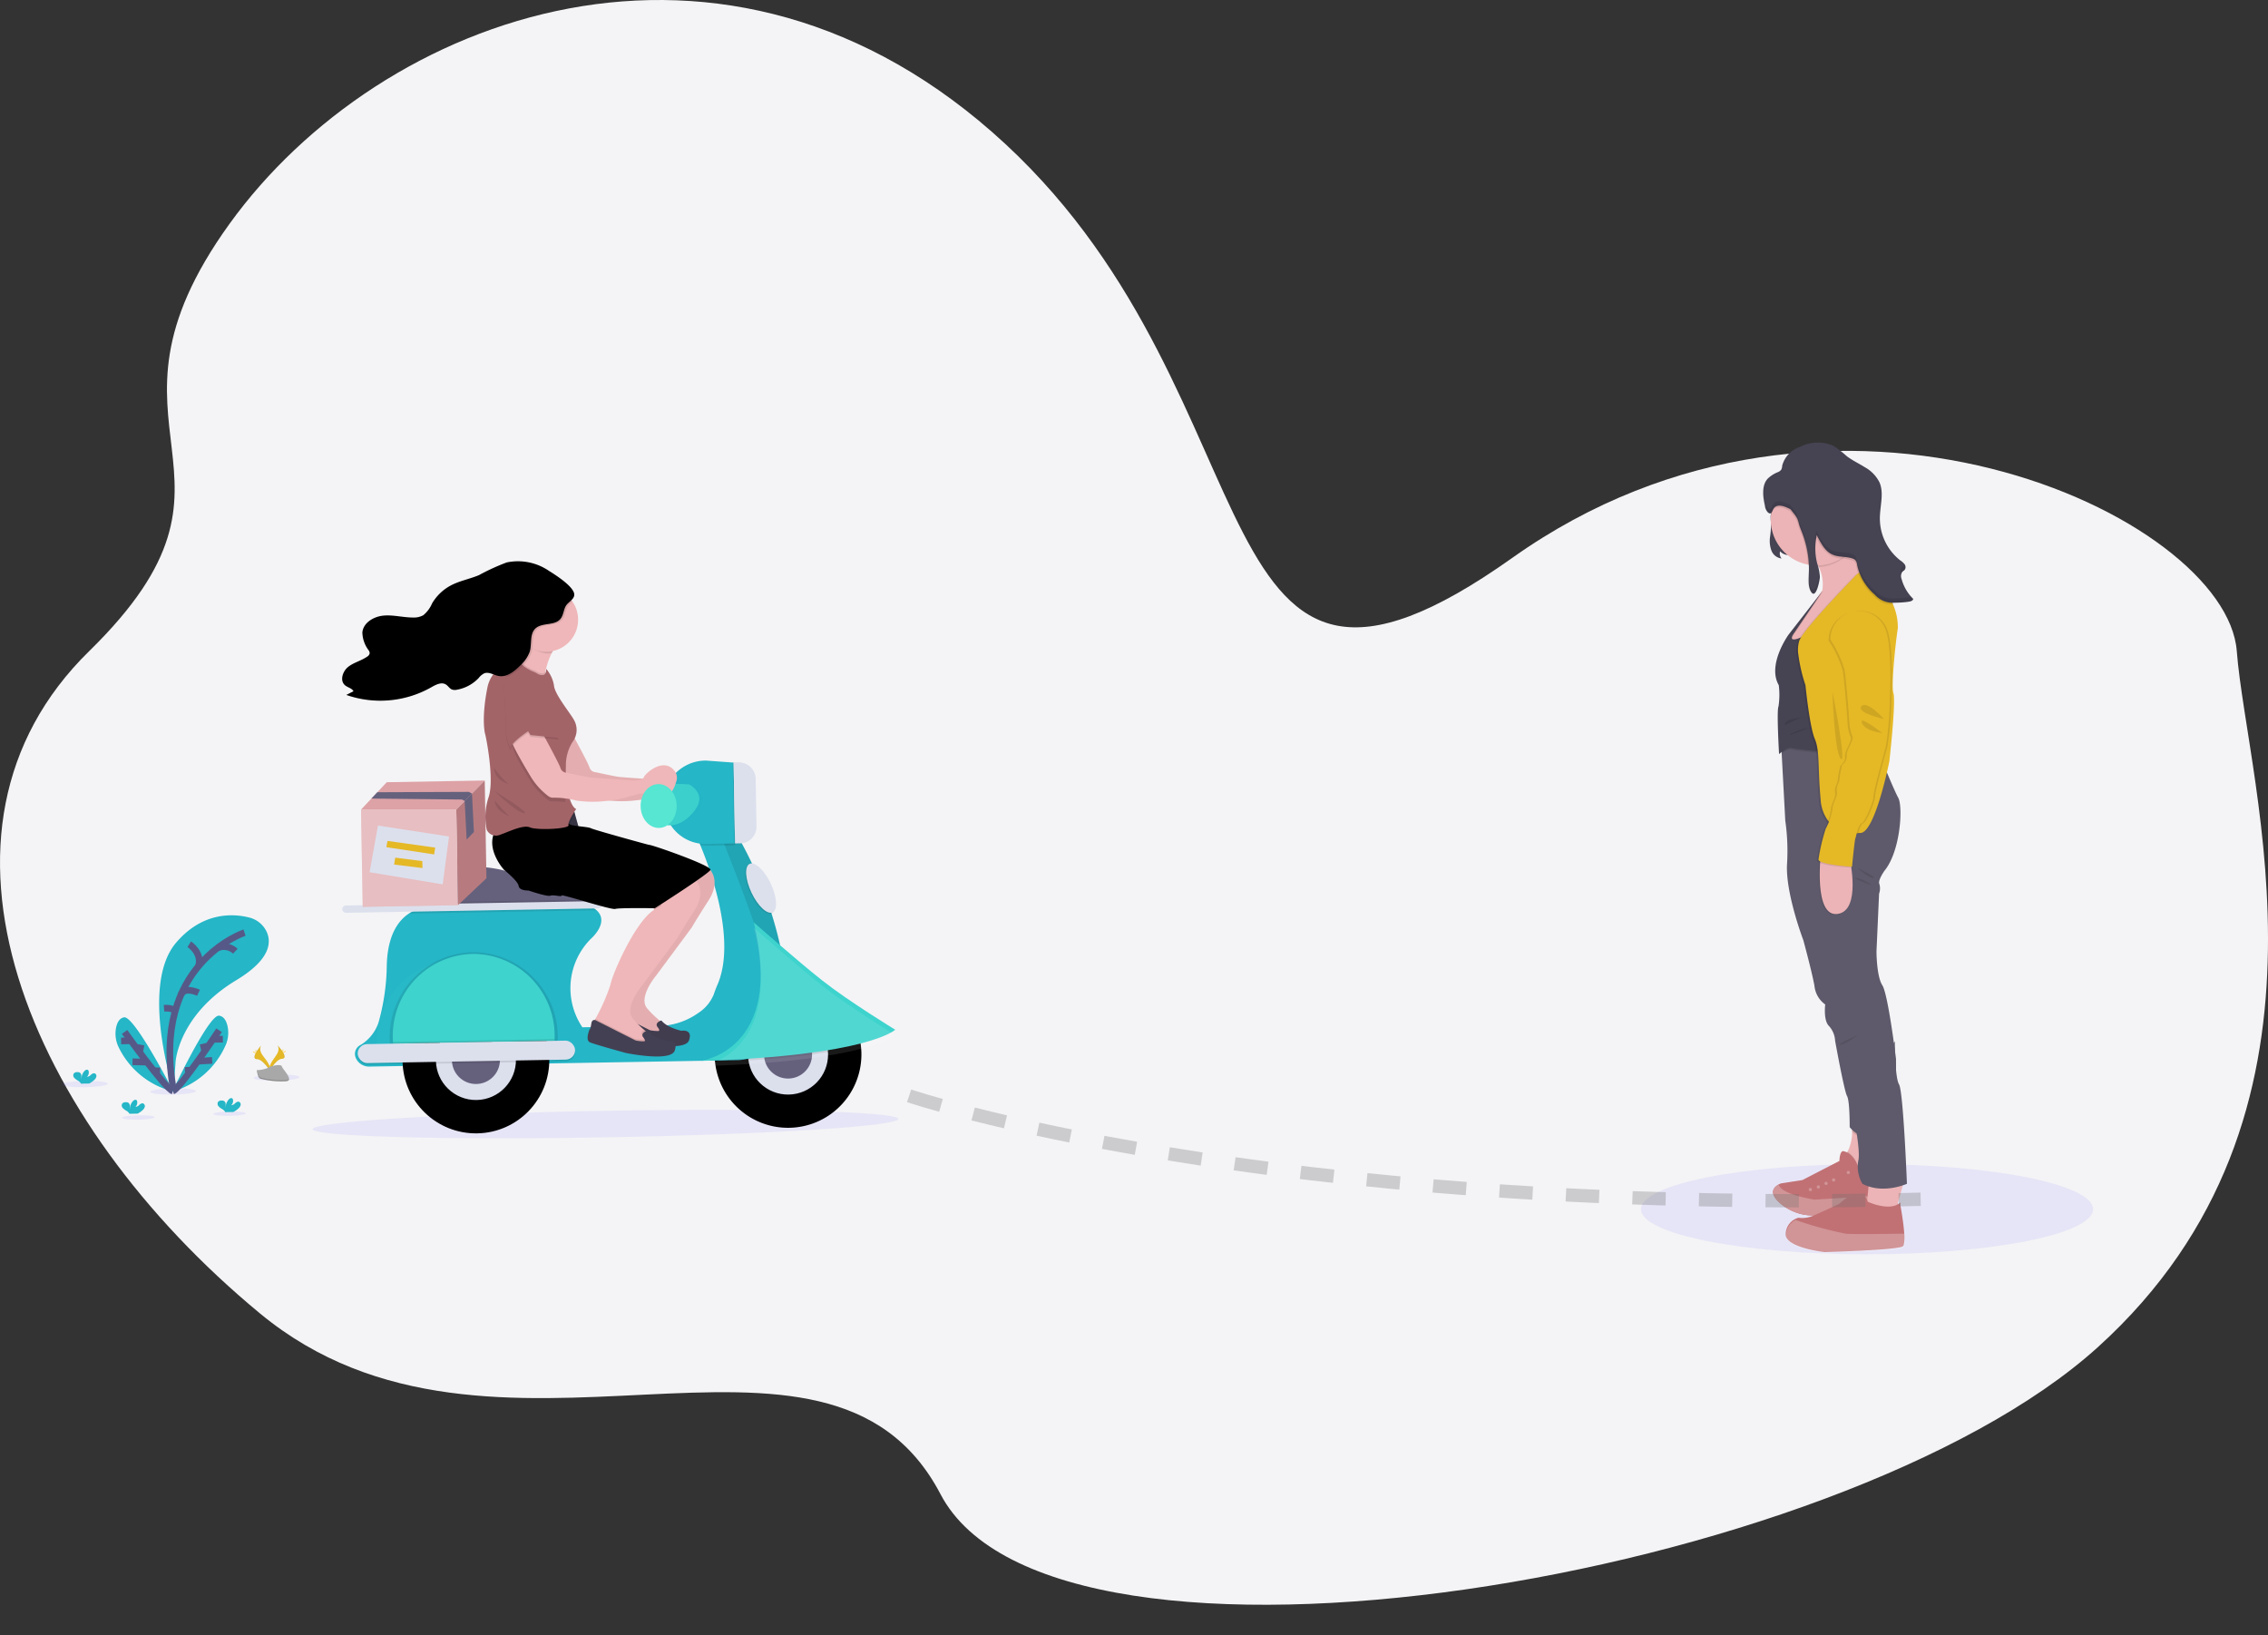<svg height="245.709" viewBox="0 0 340.844 245.709" width="340.844"
    xmlns="http://www.w3.org/2000/svg">
    <rect x="0" y="0" width="340.844" height="245.709" fill="#333333" stroke="none"/>
    <g data-name="Group 305" id="Group_305" transform="translate(-18.107 -170.393)">
        <path
            d="M1054.591,4003.038c22.642-31.407,74.586-50.919,116.581-12.035s28,96.431,76.212,62.214,107.318-6.221,108.874,14,17.781,69.625-20.872,104.6-156.832,54.75-173.94,22.087-67.183,1.841-102.257-27.142-53.277-72.533-25.667-99.542S1031.948,4034.445,1054.591,4003.038Z"
            data-name="Path 696" fill="#f4f4f6" id="Path_696" transform="translate(-1002 -3799)" />
        <g data-name="Group 95" id="Group_95" transform="translate(264.718 236.883)">
            <ellipse cx="33.973" cy="6.778" data-name="Ellipse 7" fill="#6c63ff" id="Ellipse_7"
                opacity="0.1" rx="33.973" ry="6.778" transform="translate(0 108.432)" />
            <path
                d="M213.491,767.207l4.119,4.446s3.81.043,3.065-2.059a7.685,7.685,0,0,1-.317-1.4,34.392,34.392,0,0,1-.268-4.5c0-.986.015-1.678.015-1.678s-6-2.628-5.386.11a5.142,5.142,0,0,1,.123,1.042,6.522,6.522,0,0,1-.684,2.924A6.62,6.62,0,0,1,213.491,767.207Z"
                data-name="Path 143" fill="#ecb4b6" id="Path_143"
                transform="translate(-183.105 -659.549)" />
            <path
                d="M213.491,782.4l4.119,4.446s3.81.043,3.065-2.059a7.684,7.684,0,0,1-.317-1.4,8.786,8.786,0,0,0-1.325,1.663s-2.628.766-3.351-1.532a3.9,3.9,0,0,0-1.532-2.232A6.606,6.606,0,0,1,213.491,782.4Z"
                data-name="Path 144" id="Path_144" opacity="0.1"
                transform="translate(-183.105 -674.745)" />
            <path
                d="M211.462,788.916a7.494,7.494,0,0,0,5.016,1.788c3.4-.048,9.743-.148,11.217-.209,1.972-.087,1.318-1.77,1.254-2.929v-.115c-.023-1.162-.255-3.68-.649-4.074s-1.739,1.752-1.739,1.752-2.628.766-3.351-1.532-2.191-2.521-2.191-2.521c-.667-.288-.7,1.446-.7,1.446l-5.562,2.868-3.264.511c-.1.049-.2.1-.289.146C209.728,786.873,210.382,787.981,211.462,788.916Z"
                data-name="Path 145" fill="#c17174" id="Path_145"
                transform="translate(-190.497 -674.561)" />
            <ellipse cx="0.24" cy="0.24" data-name="Ellipse 17" fill="#fff" id="Ellipse_17"
                opacity="0.25" rx="0.24" ry="0.24" transform="translate(30.925 109.454)" />
            <ellipse cx="0.24" cy="0.24" data-name="Ellipse 18" fill="#fff" id="Ellipse_18"
                opacity="0.25" rx="0.24" ry="0.24" transform="translate(28.713 110.572)" />
            <ellipse cx="0.24" cy="0.24" data-name="Ellipse 19" fill="#fff" id="Ellipse_19"
                opacity="0.25" rx="0.24" ry="0.24" transform="translate(27.577 111.091)" />
            <ellipse cx="0.24" cy="0.24" data-name="Ellipse 20" fill="#fff" id="Ellipse_20"
                opacity="0.25" rx="0.24" ry="0.24" transform="translate(25.217 112.015)" />
            <ellipse cx="0.24" cy="0.24" data-name="Ellipse 21" fill="#fff" id="Ellipse_21"
                opacity="0.25" rx="0.24" ry="0.24" transform="translate(26.418 111.622)" />
            <path
                d="M211.462,803.523a7.493,7.493,0,0,0,5.016,1.788c3.4-.048,9.743-.148,11.217-.209,1.971-.087,1.318-1.77,1.254-2.929l-12.379.766s-5.069-.766-5.363-2.278C209.728,801.48,210.381,802.588,211.462,803.523Z"
                data-name="Path 146" fill="#c17174" id="Path_146"
                transform="translate(-190.497 -689.168)" />
            <path
                d="M211.462,803.523a7.493,7.493,0,0,0,5.016,1.788c3.4-.048,9.743-.148,11.217-.209,1.971-.087,1.318-1.77,1.254-2.929l-12.379.766s-5.069-.766-5.363-2.278C209.728,801.48,210.381,802.588,211.462,803.523Z"
                data-name="Path 147" fill="#fff" id="Path_147" opacity="0.25"
                transform="translate(-190.497 -689.168)" />
            <path
                d="M.246,2.911A8.545,8.545,0,0,1,1.488,4.158C2.716,5.583,4.236,7.733,4.989,8.8c.291.419.467.682.467.682L7.1,9.24S8.873,6.525,8.85,6.461s-1.4-2.98-1.4-2.98l-.534-.626L5.229.889,4.463,0S-1.237,1.839.246,2.911Z"
                data-name="Path 148" fill="#ecb4b6" id="Path_148"
                transform="translate(35.983 104.243) rotate(41)" />
            <path
                d="M1.685,9.843s1.1,2.365,1.688,3.723a4.112,4.112,0,0,1,.373,2.342,2.3,2.3,0,0,0,.186.511,2.58,2.58,0,0,0,2.242,1.42h.107c2-.051,2.63-5.848,2.63-5.848S8.606.956,8.037.243A.548.548,0,0,0,7.748.09,6.126,6.126,0,0,0,5.989.042C4.183.172,1.862.616,1.862.616H1.445c1.468,1.532-.107,4.906-.107,4.906A1.8,1.8,0,0,0,.089,6.572C-.457,7.558,1.685,9.843,1.685,9.843Z"
                data-name="Path 150" fill="#c17174" id="Path_150"
                transform="translate(39.599 112.746) rotate(90)" />
            <path
                d="M0,16.42a2.579,2.579,0,0,0,2.242,1.42h.1c2-.051,2.633-5.848,2.633-5.848S4.674.956,4.1.243A.548.548,0,0,0,3.815.09,6.13,6.13,0,0,0,2.056.042c.033,1.984.128,8.254,0,8.877A53.79,53.79,0,0,1,0,16.42Z"
                data-name="Path 152" fill="#fff" id="Path_152" opacity="0.25"
                transform="translate(39.648 116.821) rotate(90)" />
            <path
                d="M216.164,762.114a5.148,5.148,0,0,1,.123,1.042,4.7,4.7,0,0,0,5.248.526c0-.986.015-1.678.015-1.678S215.551,759.366,216.164,762.114Z"
                data-name="Path 163" id="Path_163" opacity="0.1"
                transform="translate(-184.56 -659.535)" />
            <path
                d="M208.733,541.089l.064,1.211.547,10.177a32,32,0,0,1,.255,6.655c-.184,4.377,2.462,11.314,2.462,11.314s1.277,4.686,1.665,6.832a3.908,3.908,0,0,0,1.619,2.809s-.306,2.408.57,3.241a3.6,3.6,0,0,1,.919,2.232s1.359,7.534,1.788,8.28.4,4.686.4,4.686c2.845,3.371,7.005.307,7.005.307l-.043-10.555s-1.182-9.723-2.058-11.081-.876-5.08-.876-5.08l.391-8.683a2.34,2.34,0,0,0,.043-1.445c-.268-.526.748-1.969.748-1.969,2.454-2.98,2.809-9.682,2.092-10.982s-2.84-6.569-2.84-6.569l-2.929-1.708-5.294.156Z"
                data-name="Path 164" fill="#5e5a6b" id="Path_164"
                transform="translate(-187.655 -495.643)" />
            <path d="M231.455,744.15s-.692,2.4-1.249,2.661S231.455,744.15,231.455,744.15Z"
                data-name="Path 165" id="Path_165" opacity="0.1"
                transform="translate(-198.004 -647.09)" />
            <path d="M236.5,712.9s-1.788,1.415-2.554,1.412S236.5,712.9,236.5,712.9Z"
                data-name="Path 166" id="Path_166" opacity="0.1"
                transform="translate(-203.966 -623.821)" />
            <path
                d="M221.089,431.134v2.891L223,433.2l1.9-.82,4.142-4.073a31.362,31.362,0,0,0,5.029-4.066c1-1.106,1.5-2.15.623-2.7a5.491,5.491,0,0,1-1.147-1,18.855,18.855,0,0,1-2.283-3.371c-.028-.049-.056-.1-.082-.146-.853-1.566-1.417-2.9-1.417-2.9a17.265,17.265,0,0,0-3.943,1.859c-.125.087-.243.176-.355.268-.861.7-1.29,1.532-.5,2.339a6.14,6.14,0,0,1,.564.674h0a5.546,5.546,0,0,1,.352.552c.046.087.092.171.133.255a5.89,5.89,0,0,1,.526,3.506Z"
                data-name="Path 167" fill="#ecb4b6" id="Path_167"
                transform="translate(-199.289 -401.345)" />
            <path
                d="M277.28,395.139c-.1.174-.238.322-.329.5a2.392,2.392,0,0,0-.146,1.226,6.971,6.971,0,0,1-.128,1.956,9.11,9.11,0,0,0-.409,1.726,4.529,4.529,0,0,0,.825,2.332,1.678,1.678,0,0,1-1.2-.559,1.164,1.164,0,0,0,.22,1.08,1.857,1.857,0,0,1-1.532-1.208,4.211,4.211,0,0,1-.2-2.043,13.935,13.935,0,0,0,.148-2.056,7.507,7.507,0,0,1-.059-1.121,4.067,4.067,0,0,1,.96-1.992l.889-1.221a.628.628,0,0,1,.255-.232C277.418,393.168,277.515,394.715,277.28,395.139Z"
                data-name="Path 168" fill="#464353" id="Path_168"
                transform="translate(-254.982 -385.971)" />
            <path
                d="M236.772,418.572a6.114,6.114,0,0,1,.564.674h0a5.516,5.516,0,0,1,.352.552c.046.087.092.171.133.255a6.9,6.9,0,0,0,5.161-2.789c.028-.038.056-.077.082-.117-.028-.049-.056-.1-.082-.146-.853-1.565-1.417-2.9-1.417-2.9a17.258,17.258,0,0,0-3.943,1.859c-.125.087-.243.176-.355.268C236.417,416.937,235.988,417.755,236.772,418.572Z"
                data-name="Path 169" id="Path_169" opacity="0.1"
                transform="translate(-211.115 -401.33)" />
            <path
                d="M231.37,389.349a6.9,6.9,0,0,0,5.648,6.783,6.986,6.986,0,0,0,1.25.112h.255a6.9,6.9,0,1,0-7.151-6.9Z"
                data-name="Path 170" fill="#ecb4b6" id="Path_170"
                transform="translate(-211.867 -377.77)" />
            <path
                d="M257.223,457.555s-3.473,1.959-2.585.307l4.533-6.7h0l-5.146,6.612s-3.284,4.513-1.489,7.621a11.542,11.542,0,0,1-.043,3.2c-.3.613.087,7.151.087,7.151s1.228-1.139,1.885-.922,5.289.605,5.289.605Z"
                data-name="Path 171" id="Path_171" opacity="0.1"
                transform="translate(-231.695 -428.926)" />
            <path
                d="M252.48,541.484l.064,1.21c.416-.3,1-.638,1.382-.511.656.22,5.3.615,5.3.615l-.212-1.509Z"
                data-name="Path 172" id="Path_172" opacity="0.1"
                transform="translate(-231.298 -496.038)" />
            <path
                d="M257.7,457.555s-3.476,1.959-2.585.307l4.533-6.7h0l-5.146,6.612s-3.284,4.513-1.489,7.621a11.546,11.546,0,0,1-.043,3.2c-.3.613.087,7.151.087,7.151s1.226-1.139,1.882-.922,5.3.616,5.3.616Z"
                data-name="Path 173" fill="#464353" id="Path_173"
                transform="translate(-232.302 -428.926)" />
            <path
                d="M211.062,452.41a23.925,23.925,0,0,0,1.068,4.612s.613,6.219,1.407,8.068.439,4.38.876,9.066a5.931,5.931,0,0,0,1.435,3.629,5.38,5.38,0,0,0,4.285,1.476l.322-.026c2.191-.217,4.293-10.772,4.293-10.772s1.006-8.979.613-10.216.388-8.226.651-9.758a8.477,8.477,0,0,0-.723-3.591c-.227-.6-.414-1.022-.414-1.022a10.579,10.579,0,0,0-1.972-3.591,1.808,1.808,0,0,0-1.3-.547,3.251,3.251,0,0,0-1.622.511.449.449,0,0,0-.056.038s-7.973,8.147-8.716,10.029A4.817,4.817,0,0,0,211.062,452.41Z"
                data-name="Path 174" id="Path_174" opacity="0.1"
                transform="translate(-187.665 -420.422)" />
            <path
                d="M210.033,451.914a24.051,24.051,0,0,0,1.07,4.61s.613,6.221,1.4,8.06.437,4.38.876,9.066a5.945,5.945,0,0,0,1.435,3.629,5.389,5.389,0,0,0,4.285,1.476l.322-.026c2.191-.22,4.293-10.775,4.293-10.775s1.006-8.977.613-10.2.393-8.234.656-9.769a8.484,8.484,0,0,0-.723-3.591c-.227-.6-.414-1.009-.414-1.009a10.582,10.582,0,0,0-1.972-3.591,1.787,1.787,0,0,0-1.3-.544,3.2,3.2,0,0,0-1.622.511l-.056.036s-7.973,8.147-8.716,10.029A4.715,4.715,0,0,0,210.033,451.914Z"
                data-name="Path 175" fill="#e5b826" id="Path_175"
                transform="translate(-186.382 -420.057)" />
            <path d="M223.852,614.38s1.808,1.609,2.431,1.532S223.852,614.38,223.852,614.38Z"
                data-name="Path 176" id="Path_176" opacity="0.1"
                transform="translate(-191.34 -550.462)" />
            <path
                d="M225.54,620.356a25.885,25.885,0,0,0,2.475,1.021C228.584,621.516,226.275,620.129,225.54,620.356Z"
                data-name="Path 177" id="Path_177" opacity="0.1"
                transform="translate(-193.499 -554.893)" />
            <path d="M267.735,525.639s-2.825.033-3.251.919S266.826,525.277,267.735,525.639Z"
                data-name="Path 178" id="Path_178" opacity="0.1"
                transform="translate(-242.849 -484.353)" />
            <path
                d="M265.8,531.8a10.275,10.275,0,0,0-2.825.986C262.316,533.312,265.8,531.8,265.8,531.8Z"
                data-name="Path 179" id="Path_179" opacity="0.1"
                transform="translate(-240.528 -488.972)" />
            <path d="M242.825,510.84s.255,8.9,1.231,10.052S242.825,510.84,242.825,510.84Z"
                data-name="Path 180" id="Path_180" opacity="0.1"
                transform="translate(-214.036 -473.365)" />
            <path d="M241.83,607.6s1.813,7.851-1.823,8.336S237.494,607,237.494,607Z"
                data-name="Path 181" id="Path_181" opacity="0.1"
                transform="translate(-210.598 -544.967)" />
            <path d="M241.325,607.108s1.8,7.851-1.826,8.341-2.51-8.939-2.51-8.939Z"
                data-name="Path 182" fill="#ecb4b6" id="Path_182"
                transform="translate(-209.963 -544.602)" />
            <path
                d="M212.975,388.6a2.655,2.655,0,0,0,.255-.478c.483-1.006,1.724-.511,2.633-.033l.485.626a3.892,3.892,0,0,1,.554.856,6.46,6.46,0,0,1,.232.766c.125.444.309.868.475,1.3a15.142,15.142,0,0,1,.968,4.5,6.955,6.955,0,0,0,1.251.112h.031v-.031c-.046-.174-.084-.35-.12-.526h0a9.111,9.111,0,0,1-.069-3.013v-.066c.033-.222.077-.447.095-.669.084.153.166.309.255.467a5,5,0,0,0,2.163,2.49,4.434,4.434,0,0,0,1.315.3,7.5,7.5,0,0,1,1.645.273,1.021,1.021,0,0,1,.478.289,1.409,1.409,0,0,1,.24.72,5.8,5.8,0,0,0,.255,1,8.755,8.755,0,0,0,2.145,3.2l.238.23a4.447,4.447,0,0,0,1.42.983,4.341,4.341,0,0,0,1.5.225c-.227-.6-.414-1.009-.414-1.009a10.583,10.583,0,0,0-1.972-3.591,1.788,1.788,0,0,0-1.3-.544,19.288,19.288,0,0,1-2.365-3.517,6.9,6.9,0,1,0-12.4-4.852Z"
                data-name="Path 183" id="Path_183" opacity="0.1"
                transform="translate(-193.476 -377.779)" />
            <path
                d="M201.974,369.537a4.706,4.706,0,0,1,1.532-.983,1.167,1.167,0,0,0,.5-.363,1.517,1.517,0,0,0,.153-.626,4.068,4.068,0,0,1,2.666-2.8,5.813,5.813,0,0,1,5.021-.169,16.286,16.286,0,0,1,1.995,1.548c.848.649,1.824,1.1,2.728,1.67a5.358,5.358,0,0,1,2.2,2.263c.664,1.507.166,3.236.082,4.88a8.025,8.025,0,0,0,3.019,6.839,2.634,2.634,0,0,1,.664.58.728.728,0,0,1,.054.825c-.1.143-.278.225-.393.357a1.135,1.135,0,0,0-.1,1.042,6.518,6.518,0,0,0,1.752,3c-.036.271-.363.375-.631.416a14.344,14.344,0,0,1-2.143.156,3.6,3.6,0,0,1-3-1.208,8.136,8.136,0,0,1-2.646-4.426,1.459,1.459,0,0,0-.24-.72,1.08,1.08,0,0,0-.478-.289c-.953-.327-2.043-.166-2.96-.57-1.2-.511-1.788-1.788-2.413-2.957-.02.222-.061.447-.1.672a9.082,9.082,0,0,0,.179,3.606,7.482,7.482,0,0,1,.4,2.017c-.013.511-.531,3.18-1.213,2.38s-.432-2.567-.432-3.558a15.207,15.207,0,0,0-1-5.427c-.163-.432-.35-.858-.475-1.3a6.986,6.986,0,0,0-.23-.766,4,4,0,0,0-.557-.856l-.488-.626c-.909-.483-2.15-.973-2.633.033-.184.386-.283.812-.766.437a1.716,1.716,0,0,1-.449-.991C201.269,372.231,201.019,370.594,201.974,369.537Z"
                data-name="Path 184" fill="#464353" id="Path_184"
                transform="translate(-182.929 -364.1)" />
            <path
                d="M217.2,467.826a4.286,4.286,0,0,1,8.328-1.231.641.641,0,0,1,.031.092c1.009,3.021.57,10.673.57,10.673a46.3,46.3,0,0,1-.613,6.847c-.483,1.709-1.839,6.612-1.839,7.406s-1.259,3.81-1.788,4.03-.8,1.926-.927,2.232-.511,4.293-.511,4.293-4.949-.306-5.036-1.1a28.194,28.194,0,0,1,1.1-4.643,8.933,8.933,0,0,0,.983-2.845c.112-1.269.8-1.846.661-2.722s.4-1.313.4-1.882a14.008,14.008,0,0,1,.393-2.1s.833-.659.7-1.445,1.182-2.365.833-2.935a5.926,5.926,0,0,1-.437-1.972s-.439-6.305-.746-8.014a16.969,16.969,0,0,0-2.1-4.467S217.192,467.967,217.2,467.826Z"
                data-name="Path 185" id="Path_185" opacity="0.1"
                transform="translate(-188.99 -438.278)" />
            <path
                d="M213.357,495.109a5.388,5.388,0,0,0,4.285,1.476c.158-.6.388-1.333.723-1.471.531-.22,1.788-3.241,1.788-4.027s1.356-5.7,1.839-7.406a46.281,46.281,0,0,0,.613-6.844s.439-7.662-.569-10.675a.266.266,0,0,0-.031-.089,4.286,4.286,0,0,0-8.328,1.231v.217a17.23,17.23,0,0,1,2.1,4.467c.314,1.709.741,8.014.741,8.014a5.951,5.951,0,0,0,.439,1.972c.35.57-.963,2.148-.833,2.934a1.8,1.8,0,0,1-.7,1.446,13.992,13.992,0,0,0-.393,2.1c0,.572-.526,1.006-.4,1.882s-.57,1.445-.682,2.715A7.079,7.079,0,0,1,213.357,495.109Z"
                data-name="Path 186" id="Path_186" opacity="0.1"
                transform="translate(-184.976 -437.887)" />
            <path
                d="M216.167,467.316a4.286,4.286,0,0,1,8.328-1.231l.031.089c1.009,3.024.57,10.675.57,10.675a46.264,46.264,0,0,1-.613,6.844c-.483,1.709-1.839,6.615-1.839,7.406s-1.259,3.81-1.788,4.03-.8,1.928-.927,2.235-.511,4.29-.511,4.29-4.949-.306-5.036-1.093a28.3,28.3,0,0,1,1.093-4.643,8.937,8.937,0,0,0,.986-2.848c.112-1.269.812-1.839.679-2.715s.4-1.315.4-1.885a14.011,14.011,0,0,1,.393-2.1,1.787,1.787,0,0,0,.7-1.445c-.133-.789,1.182-2.365.833-2.934a5.914,5.914,0,0,1-.437-1.969s-.439-6.308-.746-8.017a16.969,16.969,0,0,0-2.1-4.467A1.113,1.113,0,0,1,216.167,467.316Z"
                data-name="Path 187" fill="#e5b826" id="Path_187"
                transform="translate(-187.703 -437.898)" />
            <path
                d="M221.393,520.616c-.13-.133-2.628-2.891-3.414-1.905S221.393,520.616,221.393,520.616Z"
                data-name="Path 188" id="Path_188" opacity="0.1"
                transform="translate(-184.863 -479.067)" />
            <path d="M221.932,529.648c-.1-.1-2.5-.2-3.088-1.532S221.932,529.648,221.932,529.648Z"
                data-name="Path 189" id="Path_189" opacity="0.1"
                transform="translate(-185.631 -485.964)" />
            <g data-name="Group 29" id="Group_29" opacity="0.1" transform="translate(18.315 7.169)">
                <path
                    d="M206.3,437.25a.676.676,0,0,0-.13.237,1.022,1.022,0,0,1,.13-.894c.117-.135.289-.215.4-.357l.02-.036a.677.677,0,0,1-.02.692C206.572,437.035,206.413,437.117,206.3,437.25Z"
                    data-name="Path 190" id="Path_190" transform="translate(-185.427 -424.955)" />
                <path
                    d="M220.14,396.933v-.746c.046-.894.212-1.811.255-2.707a32.7,32.7,0,0,1-.255,3.363C220.14,396.869,220.143,396.9,220.14,396.933Z"
                    data-name="Path 191" id="Path_191" transform="translate(-202.614 -393.145)" />
                <path
                    d="M256.987,443.678c.608.712,1.085-1.338,1.19-2.148a3.351,3.351,0,0,1,.023.424c-.015.511-.531,3.18-1.213,2.38a3.5,3.5,0,0,1-.48-2.314A2.754,2.754,0,0,0,256.987,443.678Z"
                    data-name="Path 192" id="Path_192" transform="translate(-249.697 -428.924)" />
                <path
                    d="M201.691,417.29a8.8,8.8,0,0,0-.095,1.037,8.973,8.973,0,0,1,.095-1.7c.033-.222.077-.447.1-.672.631,1.18,1.216,2.442,2.411,2.96.927.4,2.007.243,2.96.57a1.021,1.021,0,0,1,.478.289,1.425,1.425,0,0,1,.24.72,8.169,8.169,0,0,0,2.648,4.426,3.6,3.6,0,0,0,3,1.208,14.652,14.652,0,0,0,2.14-.156,1.617,1.617,0,0,0,.322-.084c.1.112.2.22.312.324-.036.271-.365.375-.633.416a14.3,14.3,0,0,1-2.14.156,3.6,3.6,0,0,1-3-1.208,8.154,8.154,0,0,1-2.648-4.426,1.434,1.434,0,0,0-.24-.72,1.054,1.054,0,0,0-.478-.289c-.953-.327-2.043-.166-2.96-.569-1.2-.511-1.788-1.788-2.411-2.957C201.768,416.841,201.725,417.066,201.691,417.29Z"
                    data-name="Path 193" id="Path_193" transform="translate(-193.768 -409.884)" />
                <path
                    d="M263.2,393.868a1.726,1.726,0,0,0,.452.991c.48.373.577-.051.766-.437.483-1.006,1.724-.511,2.633-.033l.488.626a3.9,3.9,0,0,1,.554.856,6.019,6.019,0,0,1,.23.766c.128.444.311.868.478,1.3a15.285,15.285,0,0,1,1,5.427v.271a15.244,15.244,0,0,0-1-5.039c-.166-.432-.35-.858-.478-1.3a6.045,6.045,0,0,0-.23-.766,3.9,3.9,0,0,0-.554-.856l-.488-.626c-.909-.483-2.15-.973-2.633.033-.186.386-.283.812-.766.437a1.719,1.719,0,0,1-.452-.991,8.66,8.66,0,0,1-.255-2.355A11.272,11.272,0,0,0,263.2,393.868Z"
                    data-name="Path 194" id="Path_194" transform="translate(-262.94 -392.17)" />
            </g>
            <path
                d="M0,0S3.213,4.293,4.388,4.776,14.32,15.987,14.32,15.987s-1.882,3.46-5.343,4.027a5.113,5.113,0,0,1-2.585-2.408C5.69,15.941.174,11.237.174,11.237Z"
                data-name="Path 290" fill="#5e5a6b" id="Path_290"
                transform="matrix(0.799, 0.602, -0.602, 0.799, 38.153, 89.997)" />
        </g>
        <g id="undraw_on_the_way_ldaq" transform="translate(26.08 255.916) rotate(-1)">
            <ellipse cx="3.451" cy="0.474" data-name="Ellipse 25" fill="#6c63ff" id="Ellipse_25"
                opacity="0.1" rx="3.451" ry="0.474" transform="translate(0 76.97)" />
            <ellipse cx="3.451" cy="0.474" data-name="Ellipse 26" fill="#6c63ff" id="Ellipse_26"
                opacity="0.1" rx="3.451" ry="0.474" transform="translate(13.22 78.311)" />
            <ellipse cx="3.451" cy="0.474" data-name="Ellipse 27" fill="#6c63ff" id="Ellipse_27"
                opacity="0.1" rx="3.451" ry="0.474" transform="translate(28.793 76.496)" />
            <ellipse cx="2.454" cy="0.337" data-name="Ellipse 28" fill="#6c63ff" id="Ellipse_28"
                opacity="0.1" rx="2.454" ry="0.337" transform="translate(8.926 82.266)" />
            <ellipse cx="2.454" cy="0.337" data-name="Ellipse 29" fill="#6c63ff" id="Ellipse_29"
                opacity="0.1" rx="2.454" ry="0.337" transform="translate(22.649 81.929)" />
            <path
                d="M1.944,26.207S-2.9,10.339,2.7,3.983C6.889-.772,11.642-.2,13.771.385A3.935,3.935,0,0,1,16.311,2.5c.744,1.6.609,4.212-4.645,7.254-8.8,5.094-9.344,12.08-9.344,12.08Z"
                data-name="Path 203" fill="#25b6c7" id="Path_203"
                transform="translate(14.802 52.471)" />
            <path d="M11.537,0S-2.732,4.461.468,23.571" data-name="Path 204" fill="none"
                id="Path_204" stroke="#565987" stroke-miterlimit="10" stroke-width="1"
                transform="translate(16.279 55.108)" />
            <path d="M0,0S1.965,1.323,1.337,3.313" data-name="Path 205" fill="none" id="Path_205"
                stroke="#565987" stroke-miterlimit="10" stroke-width="1"
                transform="translate(19.482 56.708)" />
            <path d="M2.662.751A2.479,2.479,0,0,0,0,.2" data-name="Path 206" fill="none"
                id="Path_206" stroke="#565987" stroke-miterlimit="10" stroke-width="1"
                transform="translate(23.722 57.133)" />
            <path d="M2.654.4S.545-.664,0,.672" data-name="Path 207" fill="none" id="Path_207"
                stroke="#565987" stroke-miterlimit="10" stroke-width="1"
                transform="translate(18.089 63.627)" />
            <path d="M0,.008S1.584-.118,1.613.64" data-name="Path 208" fill="none" id="Path_208"
                stroke="#565987" stroke-miterlimit="10" stroke-width="1"
                transform="translate(15.525 66.254)" />
            <path
                d="M0,11.285S5.67-.249,7.227,0c.739.12,1.08.847,1.235,1.579A4.651,4.651,0,0,1,8.153,4.4,12.451,12.451,0,0,1,0,11.285Z"
                data-name="Path 209" fill="#25b6c7" id="Path_209"
                transform="translate(16.554 67.521)" />
            <path d="M7.1,0S1.149,8.629,0,9.007" data-name="Path 210" fill="none" id="Path_210"
                stroke="#565987" stroke-miterlimit="10" stroke-width="1"
                transform="translate(16.634 69.714)" />
            <line data-name="Line 1" fill="none" id="Line_1" stroke="#565987" stroke-miterlimit="10"
                stroke-width="1" transform="translate(22.893 71.06)" x1="1.389" />
            <line data-name="Line 2" fill="none" id="Line_2" stroke="#565987" stroke-miterlimit="10"
                stroke-width="1" transform="translate(20.442 74.217)" x1="2.176" y2="0.094" />
            <line data-name="Line 3" fill="none" id="Line_3" stroke="#565987" stroke-miterlimit="10"
                stroke-width="1" transform="translate(21.293 71.692)" x2="0.237" y2="1.133" />
            <line data-name="Line 4" fill="none" id="Line_4" stroke="#565987" stroke-miterlimit="10"
                stroke-width="1" transform="translate(18.978 75.143)" x2="0.043" y2="1.031" />
            <path
                d="M8.554,11.285S2.884-.249,1.327,0C.588.124.247.851.092,1.583A4.642,4.642,0,0,0,.4,4.389,12.426,12.426,0,0,0,8.554,11.285Z"
                data-name="Path 211" fill="#25b6c7" id="Path_211"
                transform="translate(8.164 67.521)" />
            <path d="M0,0S5.95,8.629,7.1,9.007" data-name="Path 212" fill="none" id="Path_212"
                stroke="#565987" stroke-miterlimit="10" stroke-width="1"
                transform="translate(9.534 69.714)" />
            <line data-name="Line 5" fill="none" id="Line_5" stroke="#565987" stroke-miterlimit="10"
                stroke-width="1" transform="translate(8.987 71.06)" x2="1.389" />
            <line data-name="Line 6" fill="none" id="Line_6" stroke="#565987" stroke-miterlimit="10"
                stroke-width="1" transform="translate(10.65 74.217)" x2="2.177" y2="0.094" />
            <line data-name="Line 7" fill="none" id="Line_7" stroke="#565987" stroke-miterlimit="10"
                stroke-width="1" transform="translate(11.739 71.692)" x1="0.237" y2="1.133" />
            <line data-name="Line 8" fill="none" id="Line_8" stroke="#565987" stroke-miterlimit="10"
                stroke-width="1" transform="translate(14.248 75.143)" x1="0.043" y2="1.031" />
            <path
                d="M3.138,1.559a.984.984,0,0,0,.323-.487.433.433,0,0,0-.226-.5c-.207-.08-.429.064-.6.208a.8.8,0,0,1-.58.281A.884.884,0,0,0,2.327.24.345.345,0,0,0,2.252.071C2.137-.052,1.928,0,1.791.1a1.716,1.716,0,0,0-.563,1.438A2.736,2.736,0,0,1,1.22.944.605.605,0,0,0,1,.42.654.654,0,0,0,.659.34.729.729,0,0,0,.108.5a.547.547,0,0,0,.021.676A2.153,2.153,0,0,0,.7,1.629a1.271,1.271,0,0,1,.4.388.4.4,0,0,1,.029.07H2.363A3.426,3.426,0,0,0,3.138,1.559Z"
                data-name="Path 213" fill="#25b6c7" id="Path_213"
                transform="translate(23.315 79.94)" />
            <path
                d="M3.139,1.56a.982.982,0,0,0,.323-.487.436.436,0,0,0-.226-.5c-.207-.079-.428.066-.6.21a.8.8,0,0,1-.58.279A.879.879,0,0,0,2.327.239.349.349,0,0,0,2.251.072C2.136-.051,1.928,0,1.79.1a1.716,1.716,0,0,0-.563,1.438A2.749,2.749,0,0,1,1.219.943.6.6,0,0,0,1,.421.659.659,0,0,0,.658.341.7.7,0,0,0,.107.5a.538.538,0,0,0,.021.668A2.12,2.12,0,0,0,.7,1.622a1.252,1.252,0,0,1,.4.388.475.475,0,0,1,.031.07H2.365A3.448,3.448,0,0,0,3.139,1.56Z"
                data-name="Path 214" fill="#25b6c7" id="Path_214"
                transform="translate(1.71 75.294)" />
            <path
                d="M3.138,1.559a.984.984,0,0,0,.323-.487.433.433,0,0,0-.226-.5c-.207-.08-.429.064-.6.209a.8.8,0,0,1-.58.281A.883.883,0,0,0,2.327.24.344.344,0,0,0,2.252.071C2.137-.051,1.928,0,1.791.1a1.716,1.716,0,0,0-.563,1.438A2.739,2.739,0,0,1,1.22.944.6.6,0,0,0,1,.42.661.661,0,0,0,.658.34.731.731,0,0,0,.108.5a.547.547,0,0,0,.021.676A2.156,2.156,0,0,0,.7,1.629a1.27,1.27,0,0,1,.4.388.4.4,0,0,1,.029.069H2.363A3.42,3.42,0,0,0,3.138,1.559Z"
                data-name="Path 215" fill="#25b6c7" id="Path_215"
                transform="translate(8.912 79.94)" />
            <path
                d="M1.272,0s.462.605-.214,1.518S-.174,3.2.051,3.772c0,0,1.02-1.7,1.85-1.72S2.185,1.02,1.272,0Z"
                data-name="Path 216" fill="#e5b826" id="Path_216"
                transform="translate(31.196 72.109)" />
            <path
                d="M1.246,0a.766.766,0,0,1,.095.19c.81.952,1.24,1.839.462,1.862C1.077,2.073.209,3.37,0,3.7c.007.025.015.05.024.075,0,0,1.02-1.7,1.85-1.72S2.159,1.02,1.246,0Z"
                data-name="Path 217" id="Path_217" opacity="0.1"
                transform="translate(31.223 72.109)" />
            <path
                d="M.107.136C.107.348.083.521.054.521S0,.348,0,.136.031.024.06.024.107-.077.107.136Z"
                data-name="Path 218" fill="#ffd037" id="Path_218"
                transform="translate(33.221 72.744)" />
            <path
                d="M.364.148C.177.249.014.311,0,.282S.127.148.314.05.426.022.441.05.552.046.364.148Z"
                data-name="Path 219" fill="#ffd037" id="Path_219"
                transform="translate(33.259 72.986)" />
            <path
                d="M1.036,0S.574.605,1.25,1.518,2.484,3.2,2.258,3.772c0,0-1.02-1.7-1.85-1.72S.129,1.02,1.036,0Z"
                data-name="Path 220" fill="#e5b826" id="Path_220"
                transform="translate(28.989 72.109)" />
            <path
                d="M1.036,0A.743.743,0,0,0,.943.19C.133,1.141-.3,2.029.479,2.052c.726.021,1.6,1.318,1.8,1.645-.008.025-.016.05-.025.075,0,0-1.02-1.7-1.85-1.72S.129,1.02,1.036,0Z"
                data-name="Path 221" id="Path_221" opacity="0.1"
                transform="translate(28.989 72.109)" />
            <path d="M0,.136C0,.348.024.521.053.521S.107.348.107.136.078.024.048.024,0-.077,0,.136Z"
                data-name="Path 222" fill="#ffd037" id="Path_222"
                transform="translate(29.166 72.744)" />
            <path
                d="M.118.148c.187.1.35.163.365.134S.356.148.17.05.056.022.036.05-.068.046.118.148Z"
                data-name="Path 223" fill="#ffd037" id="Path_223"
                transform="translate(28.752 72.986)" />
            <path
                d="M0,.7A4.722,4.722,0,0,0,1.683.382C2.072.1,3.672-.228,3.769.218s1.942,2.213.483,2.225a12.366,12.366,0,0,1-3.78-.464C.083,1.743,0,.7,0,.7Z"
                data-name="Path 224" fill="#a8a8a8" id="Path_224"
                transform="translate(29.313 75.102)" />
            <path
                d="M4.278,1.59A12.376,12.376,0,0,1,.5,1.127C.2.946.083.3.044,0H0S.083,1.044.472,1.28a12.369,12.369,0,0,0,3.78.464c.422,0,.567-.154.559-.376C4.75,1.5,4.591,1.588,4.278,1.59Z"
                data-name="Path 225" id="Path_225" opacity="0.2"
                transform="translate(29.313 75.8)" />
            <ellipse cx="44.03" cy="1.997" data-name="Ellipse 30" fill="#6c63ff" id="Ellipse_30"
                opacity="0.1" rx="44.03" ry="1.997" transform="translate(37.515 82.821)" />
            <path
                d="M4.818.535S7.625,5.845,7.843,6.6a1.024,1.024,0,0,0,.946.757s2.8.668,3.464.758,6.461.579,6.461.579,1.47.045,1.648-.489c.163-.489,3-3.059,4.647-.817a1.635,1.635,0,0,1,.238,1.46c-.3.962-.922,2.49-1.588,1.54-.936-1.337-2.024-.961-2.024-.249s-1.5.448-1.986.548c-.267.055-1.187.3-1.982.513a14.437,14.437,0,0,1-2.823.469,17.052,17.052,0,0,1-4.73-.123,12.839,12.839,0,0,0-3.475-.485,1.143,1.143,0,0,1-.678-.243A10.571,10.571,0,0,1,3.389,7.894C2.23,5.889-.153,1.738.008.535S4.818.535,4.818.535Z"
                data-name="Path 226" fill="#efb7b9" id="Path_226"
                transform="translate(72.242 24.581)" />
            <path
                d="M4.818.535S7.625,5.845,7.843,6.6a1.024,1.024,0,0,0,.946.757s2.8.668,3.464.758,6.461.579,6.461.579,1.47.045,1.648-.489c.163-.489,3-3.059,4.647-.817a1.635,1.635,0,0,1,.238,1.46c-.3.962-.922,2.49-1.588,1.54-.936-1.337-2.024-.961-2.024-.249s-1.5.448-1.986.548c-.267.055-1.187.3-1.982.513a14.437,14.437,0,0,1-2.823.469,17.052,17.052,0,0,1-4.73-.123,12.839,12.839,0,0,0-3.475-.485,1.143,1.143,0,0,1-.678-.243A10.571,10.571,0,0,1,3.389,7.894C2.23,5.889-.153,1.738.008.535S4.818.535,4.818.535Z"
                data-name="Path 227" id="Path_227" opacity="0.05"
                transform="translate(72.242 24.581)" />
            <path
                d="M9.781,24.059c-1.271,1.382-2.207,1.926-2.163.468C7.752,20.116,0,.174,0,.174L2.292,0A59.38,59.38,0,0,1,9.781,24.059Z"
                data-name="Path 228" fill="none" id="Path_228"
                transform="translate(99.478 41.176)" />
            <path
                d="M22.054,11.036a11.027,11.027,0,0,1-22.012.936c-.016-.179-.028-.358-.033-.535v-.009q-.008-.2-.008-.4a11.027,11.027,0,0,1,22.054,0Z"
                data-name="Path 229" id="Path_229" transform="translate(98.14 63.822)" />
            <ellipse cx="6.015" cy="6.015" data-name="Ellipse 31" fill="#dce0ed" id="Ellipse_31"
                rx="6.015" ry="6.015" transform="translate(103.153 68.837)" />
            <ellipse cx="3.609" cy="3.609" data-name="Ellipse 32" fill="#65617d" id="Ellipse_32"
                rx="3.609" ry="3.609" transform="translate(105.559 71.243)" />
            <path
                d="M26.553,8.1,0,8.633V4.719C.238,1.569,3.475.464,6.416.118a18.415,18.415,0,0,1,6.861.515A47.058,47.058,0,0,0,24.267,2.441,1.685,1.685,0,0,1,25.9,3.812c.084.448.167.936.245,1.417.059.377.115.748.166,1.095C26.455,7.32,26.553,8.1,26.553,8.1Z"
                data-name="Path 230" fill="#65617d" id="Path_230"
                transform="translate(53.656 45.813)" />
            <path
                d="M57.312,34.39H2.152A2.172,2.172,0,0,1,.14,33.09a1.509,1.509,0,0,1,.786-2,6.248,6.248,0,0,0,2.716-3.323,33.077,33.077,0,0,0,1.389-8.7c.233-4.393,1.823-6.565,3.542-7.619h0a7.012,7.012,0,0,1,4.654-.849l22.365.179a4.3,4.3,0,0,1,1.092.712c1.993,1.855-.913,4.277-.913,4.277a10.49,10.49,0,0,0-1.516,13.276H45.7a10.53,10.53,0,0,0,5.995-1.835A6.038,6.038,0,0,0,54.07,24.48c.176-.478.356-.956.569-1.418,3-6.51-.619-17.1-2.181-21.062C52.071,1.015,51.81.44,51.81.44L55.4.172,57.671,0h.023a59.425,59.425,0,0,1,7.485,24.059c.059.619.107,1.219.146,1.8a8.02,8.02,0,0,1-8.013,8.537Z"
                data-name="Path 231" fill="#25b6c7" id="Path_231"
                transform="translate(44.081 41.174)" />
            <path d="M26.309,1.095H0V0H26.144C26.2.37,26.259.742,26.309,1.095Z" data-name="Path 232"
                id="Path_232" opacity="0.1" transform="translate(53.656 51.042)" />
            <path
                d="M28.111.985H.211A.535.535,0,0,1,0,.942,7.013,7.013,0,0,1,4.654.094L27.019.273A4.3,4.3,0,0,1,28.111.985Z"
                data-name="Path 233" id="Path_233" opacity="0.1"
                transform="translate(52.655 51.686)" />
            <rect data-name="Rectangle 66" fill="#dce0ed" height="1.095" id="Rectangle_66"
                rx="0.547" transform="translate(42.557 51.302)" width="38.988" />
            <path
                d="M9.781,24.059c-1.271,1.382-2.207,1.926-2.163.468C7.752,20.116,0,.174,0,.174L2.292,0A59.38,59.38,0,0,1,9.781,24.059Z"
                data-name="Path 234" id="Path_234" opacity="0.1"
                transform="translate(99.478 41.176)" />
            <path
                d="M21.978,9.808c-1.316.315-2.94.636-4.945.936q-1.119.164-2.406.315c-2.049.243-4.419.456-7.156.619q-1.163.07-2.415.127-2.346.107-5.022.163L0,11.433v-.009C2.493,10.418,6.416,7.732,7.047.738A11.032,11.032,0,0,1,21.979,9.819Z"
                data-name="Path 235" id="Path_235" opacity="0.1"
                transform="translate(98.15 63.835)" />
            <path
                d="M0,20.66S12.658,19.286,8.3,0c0,0,6.254,5.734,10.145,8.92S29.269,16.5,29.269,16.5,25.128,20.37,0,20.66Z"
                data-name="Path 236" fill="#3ed3cd" id="Path_236"
                transform="translate(96.07 54.905)" />
            <path
                d="M0,20.66S12.658,19.286,8.3,0c0,0,6.254,5.734,10.145,8.92S29.269,16.5,29.269,16.5,25.128,20.37,0,20.66Z"
                data-name="Path 237" fill="#fff" id="Path_237" opacity="0.1"
                transform="translate(96.07 55.714)" />
            <ellipse cx="11.027" cy="11.027" data-name="Ellipse 33" id="Ellipse_33" rx="11.027"
                ry="11.027" transform="translate(51.227 63.825)" />
            <ellipse cx="6.015" cy="6.015" data-name="Ellipse 34" fill="#dce0ed" id="Ellipse_34"
                rx="6.015" ry="6.015" transform="translate(56.24 68.837)" />
            <ellipse cx="3.609" cy="3.609" data-name="Ellipse 35" fill="#65617d" id="Ellipse_35"
                rx="3.609" ry="3.609" transform="translate(58.646 71.243)" />
            <path
                d="M25.262,12.893A12.764,12.764,0,0,0,12.631,0,12.764,12.764,0,0,0,0,12.893q0,.452.031.894h25.2Q25.262,13.344,25.262,12.893Z"
                data-name="Path 238" id="Path_238" opacity="0.1"
                transform="translate(49.356 58.647)" />
            <path
                d="M24.326,12.416A12.291,12.291,0,0,0,12.163,0,12.291,12.291,0,0,0,0,12.416c0,.29.011.576.029.861H24.3C24.315,12.992,24.326,12.706,24.326,12.416Z"
                data-name="Path 239" fill="#3ed3cd" id="Path_239"
                transform="translate(49.824 58.902)" />
            <path
                d="M24.326,12.416c0,.2,0,.4-.015.593,0,.09-.009.178-.015.267H.029c0-.09-.011-.178-.015-.267-.009-.2-.015-.4-.015-.593A12.291,12.291,0,0,1,12.163,0,12.291,12.291,0,0,1,24.326,12.416Z"
                data-name="Path 240" fill="#3ed3cd" id="Path_240" opacity="0.1"
                transform="translate(47.395 59.712)" />
            <path d="M24.3,0c0,.09-.009.178-.015.267H.015C.015.178,0,.09,0,0Z" data-name="Path 241"
                id="Path_241" opacity="0.1" transform="translate(49.839 71.918)" />
            <rect data-name="Rectangle 67" height="2.851" id="Rectangle_67" opacity="0.1" rx="1.425"
                transform="translate(44.503 72.446)" width="32.677" />
            <rect data-name="Rectangle 68" fill="#dce0ed" height="2.851" id="Rectangle_68"
                rx="1.425" transform="translate(44.503 72.179)" width="32.677" />
            <ellipse cx="1.601" cy="4.031" data-name="Ellipse 36" id="Ellipse_36" opacity="0.1"
                rx="1.601" ry="4.031" transform="translate(102.304 46.898) rotate(-24.33)" />
            <ellipse cx="1.601" cy="4.031" data-name="Ellipse 37" fill="#dce0ed" id="Ellipse_37"
                rx="1.601" ry="4.031" transform="translate(102.437 46.764) rotate(-24.33)" />
            <path
                d="M5.858,0V2.094H1.782A7.02,7.02,0,0,1,.648,2C.261,1.018,0,.444,0,.444L3.589.176Z"
                data-name="Path 242" id="Path_242" opacity="0.1"
                transform="translate(95.892 41.176)" />
            <path
                d="M10.559,12.521H6.482A6.244,6.244,0,0,1,0,6.537V5.983A6.247,6.247,0,0,1,6.482,0l4.077.37Z"
                data-name="Path 243" fill="#25b6c7" id="Path_243"
                transform="translate(91.192 30.477)" />
            <path
                d="M4.377.134s2.439,1.3,1.036,3.509c0,0-1.721,2.823-4.428,2.556L0,.134A20.492,20.492,0,0,1,4.377.134Z"
                data-name="Path 244" fill="#3ed3cd" id="Path_244"
                transform="translate(90.657 33.885)" />
            <path
                d="M3.438.018A2.593,2.593,0,0,1,5.421,1.063a2.136,2.136,0,0,1-.008,2.581S3.692,6.467.985,6.2L0,.135A28.747,28.747,0,0,1,3.438.018Z"
                data-name="Path 245" fill="#25b6c7" id="Path_245" opacity="0.1"
                transform="translate(91.096 33.884)" />
            <path d="M0,0H.786A2.489,2.489,0,0,1,3.275,2.489V9.664A2.489,2.489,0,0,1,.786,12.152H0Z"
                data-name="Path 246" id="Path_246" opacity="0.1"
                transform="translate(101.617 30.847)" />
            <path d="M0,0H.786A2.489,2.489,0,0,1,3.275,2.489V9.664A2.489,2.489,0,0,1,.786,12.152H0Z"
                data-name="Path 247" fill="#dce0ed" id="Path_247"
                transform="translate(101.751 30.847)" />
            <path
                d="M0,6.1s.63.23,1.47.551A33.291,33.291,0,0,1,5.346,8.326a29.517,29.517,0,0,0,4.925,1.564,16.045,16.045,0,0,0,4.152.512c1.422-.013,3.145-.027,3.621-.027a1.491,1.491,0,0,1,.249.019c.5.083.48.418.468.5v.017C15.82,12.691,12.255,20.666,12.033,22a28.523,28.523,0,0,1-2.36,5.11c-.243.445-.4.727-.4.727l.892,1.024,2.584,1.159,2.45,1.069a17.262,17.262,0,0,0,2.629,0c.044-.134.044-1.514.044-1.514a7.309,7.309,0,0,1-.893-.679,14.79,14.79,0,0,1-1.647-1.683c-1.425-1.694,1.426-4.945,1.426-4.945l5.48-7.128s.445-.8,2.584-4.01,0-4.945,0-4.945L21.057,4.625c-6.528-2.443-14.4-4.4-14.4-4.4L6.543.209,4.873,0Z"
                data-name="Path 248" fill="#efb7b9" id="Path_248"
                transform="translate(72.808 40.356)" />
            <path
                d="M8.361,2.737s.468.552.118.6a5.822,5.822,0,0,1-1.27-.15L1.377.115S.743-.337.593.55s-.251.8-.251.8-.769,1.653,0,2,5.385,1.7,5.385,1.7,6.7,1.521,7.335-.234-1.136-1.453-1.136-1.453-2.205-.535-2.958-1.6C8.963,1.752,7.877,2.053,8.361,2.737Z"
                data-name="Path 249" fill="#444053" id="Path_249"
                transform="translate(81.265 67.641)" />
            <path
                d="M24.815,6.187,21.051,4.625C14.523,2.181,6.65.223,6.65.223L6.537.209,4.868,0,0,6.1s.63.23,1.47.551A33.31,33.31,0,0,1,5.346,8.326a29.5,29.5,0,0,0,4.925,1.564,16.043,16.043,0,0,0,4.152.512c1.422-.013,3.145-.027,3.621-.027a1.493,1.493,0,0,1,.249.019c.5.083.48.418.468.5v.017C15.82,12.691,12.255,20.666,12.033,22a28.528,28.528,0,0,1-2.36,5.11l-.1.179c-.194-.032-.436.037-.521.543-.151.885-.251.8-.251.8s-.769,1.653,0,2,5.381,1.7,5.381,1.7,6.7,1.521,7.335-.234-1.136-1.453-1.136-1.453-2.205-.535-2.958-1.6a1.47,1.47,0,0,0-.2.072c-.079-.064-.163-.134-.253-.211a14.776,14.776,0,0,1-1.647-1.683c-1.425-1.693,1.426-4.945,1.426-4.945l5.48-7.128s.445-.8,2.584-4.01S24.815,6.187,24.815,6.187Z"
                data-name="Path 250" id="Path_250" opacity="0.05"
                transform="translate(72.808 40.356)" />
            <path
                d="M0,7.16l.2.257.114.143.708.892s1.691.543,3.173.894c1.544.365,2.86.524,1.814-.349a2.292,2.292,0,0,1-.456-2.419,10.008,10.008,0,0,1,.85-2.152q.079-.152.156-.3a17.821,17.821,0,0,1,1.1-1.779A31.642,31.642,0,0,0,4.711.536C3.487-.1,2.482-.374,3.12.88a2.933,2.933,0,0,1-.107,2.565c-.029.068-.061.134-.095.2A9.2,9.2,0,0,1,1.656,5.506,14.662,14.662,0,0,1,0,7.16Z"
                data-name="Path 251" fill="#efb7b9" id="Path_251"
                transform="translate(68.32 9.484)" />
            <path d="M1.292,0,2.2.827,3.074,4.2H1.613L0,2.1Z" data-name="Path 252" fill="#444053"
                id="Path_252" transform="translate(75.493 37.005)" />
            <path
                d="M0,2.1.976,3.366l.638.83H3.074l-.15-.576L2.287,1.166,2.2.827,1.292,0,.055,2.008Z"
                data-name="Path 253" id="Path_253" opacity="0.1"
                transform="translate(75.493 37.005)" />
            <path
                d="M0,2.1.976,3.366l.638.83H3.074l-.15-.576L2.287,1.166,2.2.827,1.292,0,.055,2.008Z"
                data-name="Path 254" id="Path_254" opacity="0.1"
                transform="translate(75.493 37.005)" />
            <path
                d="M0,7.218s.63.23,1.47.551A33.312,33.312,0,0,1,5.346,9.446a29.517,29.517,0,0,0,4.925,1.564,16.042,16.042,0,0,0,4.152.513c1.422-.013,3.145-.027,3.621-.027a1.493,1.493,0,0,1,.249.019c.5.083.48.418.468.5v.017c-2.941,1.782-6.505,9.757-6.727,11.094a28.535,28.535,0,0,1-2.36,5.11c-.243.445-.4.727-.4.727l.891,1.024,2.582,1.157,2.45,1.069a17.273,17.273,0,0,0,2.629,0c.044-.134.044-1.514.044-1.514a7.285,7.285,0,0,1-.893-.679,14.766,14.766,0,0,1-1.647-1.683c-1.425-1.693,1.426-4.945,1.426-4.945l5.48-7.128s.445-.8,2.584-4.01,0-4.945,0-4.945l-3.43-1.961A54.671,54.671,0,0,0,8.513.223L8.4.209,6.731,0Z"
                data-name="Path 255" fill="#efb7b9" id="Path_255"
                transform="translate(70.637 40.747)" />
            <path
                d="M0,.73.891,1.754,3.475,2.912l2.45,1.069a17.267,17.267,0,0,0,2.629,0C8.6,3.848,8.6,2.467,8.6,2.467a7.29,7.29,0,0,1-.893-.679c-.277.148-.591.426-.287.857,0,0,.468.551.118.6a5.736,5.736,0,0,1-1.27-.15L.434.023.4,0Z"
                data-name="Path 256" id="Path_256" opacity="0.1"
                transform="translate(79.908 68.978)" />
            <path
                d="M8.361,2.738s.468.551.116.6a5.7,5.7,0,0,1-1.27-.151L1.377.115S.743-.336.592.549s-.25.8-.25.8-.769,1.655,0,2,5.38,1.691,5.38,1.691,6.7,1.52,7.334-.234-1.136-1.454-1.136-1.454-2.205-.535-2.956-1.6C8.967,1.752,7.876,2.053,8.361,2.738Z"
                data-name="Path 257" fill="#444053" id="Path_257"
                transform="translate(79.095 69.152)" />
            <path
                d="M0,3.107A6.2,6.2,0,0,0,2.958,4.487a4.932,4.932,0,0,0,.775-.061A18.074,18.074,0,0,1,4.991,2.35S-.89-1.749.446.88C.887,1.754.453,2.183,0,3.107Z"
                data-name="Path 258" id="Path_258" opacity="0.1"
                transform="translate(70.993 9.483)" />
            <path
                d="M0,4.814A4.8,4.8,0,0,0,2.193,8.851a4.41,4.41,0,0,0,.47.267A4.812,4.812,0,1,0,0,4.811Z"
                data-name="Path 259" fill="#efb7b9" id="Path_259"
                transform="translate(69.139 4.077)" />
            <path
                d="M0,7.218s.63.23,1.47.551a7.093,7.093,0,0,1,1.3-1c.491-.179,2.094-1.115,2.05-1.382A2.344,2.344,0,0,1,6.107,3.92c.623-.179.267-1.113.267-1.113s1.2-.445,1.5-1.069S9.093.311,8.78.357A.97.97,0,0,1,8.4.209L6.731,0Z"
                data-name="Path 260" id="Path_260" opacity="0.1"
                transform="translate(70.637 40.747)" />
            <path
                d="M1.712,7.674s2.05,1.693,2.145,2.45,1.464.714,1.464.714,2.8,1.016,3.285.838,1.715.267,1.671,0,7.425,2.339,8.048,2.16,5.939,0,5.939,0,8.152-4.989,8.451-5.613S23.922,4.263,23.61,4.309c-.088.012-8.348-2.433-8.706-2.645-.44-.267-2.754-.356-3.209-.662-.481-.326-.849-.585-.849-.585s-.21-.037-.569-.09C8.337.046,2.021-.67.554,1.663a3.534,3.534,0,0,0-.434,1C-.536,5.148,1.712,7.674,1.712,7.674Z"
                data-name="Path 261" id="Path_261" transform="translate(65.271 38.687)" />
            <path d="M2.983,0A10.571,10.571,0,0,1,.109,1.181C-.671,1.181,2.983,0,2.983,0Z"
                data-name="Path 262" id="Path_262" opacity="0.1"
                transform="translate(66.144 40.959)" />
            <path d="M3.123.026S.006,1.074.006,1.9-.285-.308,3.123.026Z" data-name="Path 263"
                id="Path_263" opacity="0.1" transform="translate(67.402 41.835)" />
            <path d="M.044,0,0,.06A.134.134,0,0,0,.044,0Z" data-name="Path 264" id="Path_264"
                opacity="0.1" transform="translate(77.943 37.141)" />
            <path
                d="M0,1.656l.2.257.114.143.708.892s1.691.543,3.173.894c1.544.365,2.86.524,1.814-.349a2.292,2.292,0,0,1-.456-2.419l-.047-.06s.047.9-.486.918c-.719.023-.728-.219-1.392-.5A4.473,4.473,0,0,1,1.656,0,14.656,14.656,0,0,1,0,1.656Z"
                data-name="Path 265" id="Path_265" opacity="0.1"
                transform="translate(68.32 14.989)" />
            <path
                d="M0,4.34a1.544,1.544,0,0,0,1.147.027C2.528,3.92,4.711,2.846,5.735,3.316a13.753,13.753,0,0,0,5.346.049c.3-.079.477-.176.451-.291a.8.8,0,0,1,.047-.392,7.215,7.215,0,0,1,.814-1.517L12.3.827,11.4,0,10.161,2C8.221,1.724,1.9,1.008.438,3.341A3.539,3.539,0,0,0,0,4.34Z"
                data-name="Path 266" id="Path_266" opacity="0.1"
                transform="translate(65.391 37.005)" />
            <path
                d="M.175,25.238a1.516,1.516,0,0,0,1.915.8c1.381-.445,3.565-1.521,4.588-1.051s5.926.337,5.793-.242,1.2-2.406,1.2-2.406-.73-.134-1.182-2.517c-.067-.348-.127-.743-.178-1.192a15.18,15.18,0,0,1-.078-2.772,6.545,6.545,0,0,1,1.084-3.633A3,3,0,0,0,13.5,8.842c-.56-1.028-2.82-3.876-2.851-5.146A5.172,5.172,0,0,0,9.519,1.2s.047.9-.486.918c-.719.023-.728-.219-1.391-.5C6.667,1.213,5.666.487,5.6,0A4.9,4.9,0,0,0,.625,3.941C-.267,8.084.046,10.356.18,10.847s1.291,6.817.356,9.49A9.21,9.21,0,0,0,.175,25.238Z"
                data-name="Path 267" fill="#a36468" id="Path_267"
                transform="translate(64.314 15.065)" />
            <path
                d="M2.579,6.192a10.482,10.482,0,0,0,2.9,3.164,20.061,20.061,0,0,1,2.339.156c-.067-.348-.134-.743-.178-1.192a15.182,15.182,0,0,1-.078-2.772A1.01,1.01,0,0,1,7.034,4.9C6.811,4.143,4.823.535,4.823.535S.173-.668.012.535,1.42,4.187,2.579,6.192Z"
                data-name="Path 268" id="Path_268" opacity="0.1"
                transform="translate(68.57 26.831)" />
            <path
                d="M4.819.535S7.626,5.845,7.844,6.6a1.024,1.024,0,0,0,.946.757s2.8.668,3.464.758S18.72,8.7,18.72,8.7s1.47.045,1.648-.489c.163-.489,3-3.059,4.647-.817a1.634,1.634,0,0,1,.238,1.46c-.3.962-.922,2.49-1.588,1.54-.936-1.337-2.024-.961-2.024-.249s-1.5.448-1.986.548c-.267.055-1.187.3-1.982.513a14.434,14.434,0,0,1-2.83.469,17.051,17.051,0,0,1-4.73-.123,12.825,12.825,0,0,0-3.475-.485,1.143,1.143,0,0,1-.678-.243A10.572,10.572,0,0,1,3.389,7.894C2.23,5.889-.153,1.738.008.535S4.819.535,4.819.535Z"
                data-name="Path 269" fill="#efb7b9" id="Path_269"
                transform="translate(67.871 24.581)" />
            <path
                d="M4.274.654a35.976,35.976,0,0,1,2.2,4.277c.7,1.782,1.542,4.9,1.542,4.9L3.828,9.342l-.356-.579S.481,10.635.838,11.436A7.007,7.007,0,0,1,.125,7.961C.215,5.689-.2,1.634.125.654S3.289-.1,4.274.654Z"
                data-name="Path 270" id="Path_270" opacity="0.1"
                transform="translate(67.481 17.104)" />
            <path
                d="M.13,7.96a7.006,7.006,0,0,0,.712,3.475c-.357-.8,2.634-2.673,2.634-2.673l.352.579,4.188.491s-.846-3.12-1.542-4.9A27.287,27.287,0,0,0,5.04,1.99C4.611,1.211,4.273.653,4.273.653A4.719,4.719,0,0,0,1.5.009a3.6,3.6,0,0,0-.453.055A1.26,1.26,0,0,0,.178.536.624.624,0,0,0,.124.653C-.2,1.633.215,5.688.13,7.96Z"
                data-name="Path 271" fill="#a36468" id="Path_271"
                transform="translate(67.482 16.838)" />
            <path d="M0,0S1.771,2.439,2.306,2.506C2.3,2.511.029,2,0,0Z" data-name="Path 272"
                id="Path_272" opacity="0.1" transform="translate(65.74 31.018)" />
            <path d="M0,0S3.341,3.375,4.411,3.408,0,0,0,0Z" data-name="Path 273" id="Path_273"
                opacity="0.1" transform="translate(65.74 34.494)" />
            <path d="M0,0S2.139,2.506,2.273,2.506-.037,1.637,0,0Z" data-name="Path 274"
                id="Path_274" opacity="0.1" transform="translate(65.74 35.902)" />
            <path
                d="M0,13.308a2.964,2.964,0,0,0,.981-.329c.115-.06.229-.127.339-.2a8.029,8.029,0,0,0,1.219-1A5.19,5.19,0,0,0,4.022,9.71a3.724,3.724,0,0,0,.126-.577C4.3,8.1,4.172,6.97,4.907,6.271a1.747,1.747,0,0,1,.469-.317c1.043-.5,2.554-.175,3.332-1.069.495-.567.483-1.354.862-1.97a4.139,4.139,0,0,1,.741-.744A4.812,4.812,0,1,0,3.677,8.853c-.029.068-.061.134-.095.2A12.747,12.747,0,0,1,.664,12.57l.2.257A1.309,1.309,0,0,0,0,13.308Z"
                data-name="Path 275" id="Path_275" opacity="0.1"
                transform="translate(67.656 4.065)" />
            <path
                d="M32.944,8.819c-.9,1.037-2.807.433-3.8,1.383-.874.833-.527,2.286-.883,3.439a5.2,5.2,0,0,1-1.482,2.069c-.9.871-2.041,1.756-3.265,1.506-.726-.148-1.437-.691-2.139-.441a2.5,2.5,0,0,0-.859.694,5.922,5.922,0,0,1-3.284,1.7,1.4,1.4,0,0,1-.744-.035c-.374-.152-.576-.561-.917-.779-.668-.428-1.526.011-2.22.393a15.535,15.535,0,0,1-12.762.918l1.081-.535c-.23-.469-.851-.572-1.247-.916-.815-.707-.335-2.121.527-2.769s1.978-.874,2.871-1.48a.745.745,0,0,0,.384-.5.8.8,0,0,0-.146-.446,4.661,4.661,0,0,1-.9-2.7C3.323,8.85,4.928,7.946,6.4,7.843s2.934.341,4.411.366a2.891,2.891,0,0,0,1.553-.319,4.7,4.7,0,0,0,1.351-1.756,7.173,7.173,0,0,1,2.874-2.649c1.337-.675,2.85-.912,4.24-1.47a32.379,32.379,0,0,1,4.2-1.832,8.245,8.245,0,0,1,6.327,1.373C32.25,2.136,35.115,4,35.1,5.2c-.015.708-.936,1.092-1.284,1.648C33.427,7.465,33.439,8.252,32.944,8.819Z"
                data-name="Path 276" id="Path_276" transform="translate(43.152 0)" />
            <g data-name="Group 31" id="Group_31" opacity="0.1" transform="translate(43.153 4.665)">
                <path
                    d="M.769,1.591a.814.814,0,0,1,.146.446A.452.452,0,0,1,.867,2.2,5.636,5.636,0,0,1,0,0,8.5,8.5,0,0,0,.769,1.591Z"
                    data-name="Path 277" id="Path_277" transform="translate(3.154 6.091)" />
                <path
                    d="M.287.37C.682.714,1.3.817,1.534,1.286l-.382.19a4.3,4.3,0,0,1-.731-.437A1.258,1.258,0,0,1,0,0,1.149,1.149,0,0,0,.287.37Z"
                    data-name="Path 278" id="Path_278" transform="translate(0 12.511)" />
                <path
                    d="M12.628,13.414c.694-.382,1.553-.821,2.22-.393.339.218.543.627.917.779a1.4,1.4,0,0,0,.743.035,5.926,5.926,0,0,0,3.285-1.7,2.461,2.461,0,0,1,.859-.694c.7-.25,1.409.293,2.139.441,1.224.25,2.368-.635,3.265-1.506a5.185,5.185,0,0,0,1.481-2.069c.358-1.153.011-2.606.885-3.439,1-.95,2.9-.346,3.8-1.383.493-.567.483-1.354.862-1.97C33.408,1,34.239.627,34.357,0a1.163,1.163,0,0,1,.148.535c-.015.708-.936,1.092-1.284,1.648-.38.616-.369,1.4-.862,1.97-.906,1.037-2.807.433-3.8,1.383-.874.833-.527,2.286-.885,3.439a5.194,5.194,0,0,1-1.481,2.069c-.9.871-2.041,1.756-3.265,1.506-.727-.148-1.438-.691-2.139-.441a2.477,2.477,0,0,0-.859.694,5.927,5.927,0,0,1-3.285,1.7,1.4,1.4,0,0,1-.743-.035c-.374-.152-.577-.561-.917-.779-.668-.428-1.526.011-2.22.393A15.535,15.535,0,0,1,0,15l.747-.37A15.565,15.565,0,0,0,12.628,13.414Z"
                    data-name="Path 279" id="Path_279" transform="translate(0.587 0)" />
            </g>
            <path d="M.468.777,1.592.233V.02A6.26,6.26,0,0,0,0,.273C.5.361.48.7.468.777Z"
                data-name="Path 280" id="Path_280" opacity="0.1"
                transform="translate(88.93 51.983)" />
            <ellipse cx="2.708" cy="3.295" data-name="Ellipse 38" fill="#56e6d2" id="Ellipse_38"
                rx="2.708" ry="3.295" transform="translate(87.667 33.879)" />
            <path d="M18.664,0,14.311,4.293,0,4.043,3.935,0Z" data-name="Path 281" fill="#dda2a6"
                id="Path_281" transform="translate(45.647 32.886)" />
            <path d="M4.353,14.686V0L0,4.293V18.664Z" data-name="Path 282" fill="#b77b7f"
                id="Path_282" transform="translate(59.958 32.886)" />
            <path d="M0,0V14.621H14.311V.25Z" data-name="Path 283" fill="#dda2a6" id="Path_283"
                transform="translate(45.647 36.929)" />
            <path d="M0,0V14.621H14.311V.25Z" data-name="Path 284" fill="#fff" id="Path_284"
                opacity="0.3" transform="translate(45.647 36.929)" />
            <path d="M12.031,1.827,1.387,0,0,6.988,10.957,9Z" data-name="Path 285" fill="#dce0ed"
                id="Path_285" transform="translate(46.765 39.376)" />
            <path d="M7.334,1.124.179,0,0,.933,7.155,2.147Z" data-name="Path 286" fill="#e5b826"
                id="Path_286" transform="translate(49.359 41.711)" />
            <path d="M4.249.591.179,0,0,1.036l4.249.6Z" data-name="Path 287" fill="#e5b826"
                id="Path_287" transform="translate(50.476 44.24)" />
            <path d="M1.313,5.782,1.119,0,0,1.1.2,6.9Z" data-name="Path 288" fill="#65617d"
                id="Path_288" transform="translate(61.239 34.812)" />
            <path d="M.912,0,14.664.186l.462.261-1.119,1.1-.386-.227L0,.937Z" data-name="Path 289"
                fill="#65617d" id="Path_289" transform="translate(47.231 34.365)" />
        </g>
        <path d="M709.095,2102.6s34.376,43.722,118.961,95.8" data-name="Path 678" fill="none"
            id="Path_678" opacity="0.3" stroke="#707070" stroke-dasharray="5" stroke-width="2"
            transform="matrix(0.839, -0.545, 0.545, 0.839, -1586.116, -1042.569)" />
    </g>
</svg>
